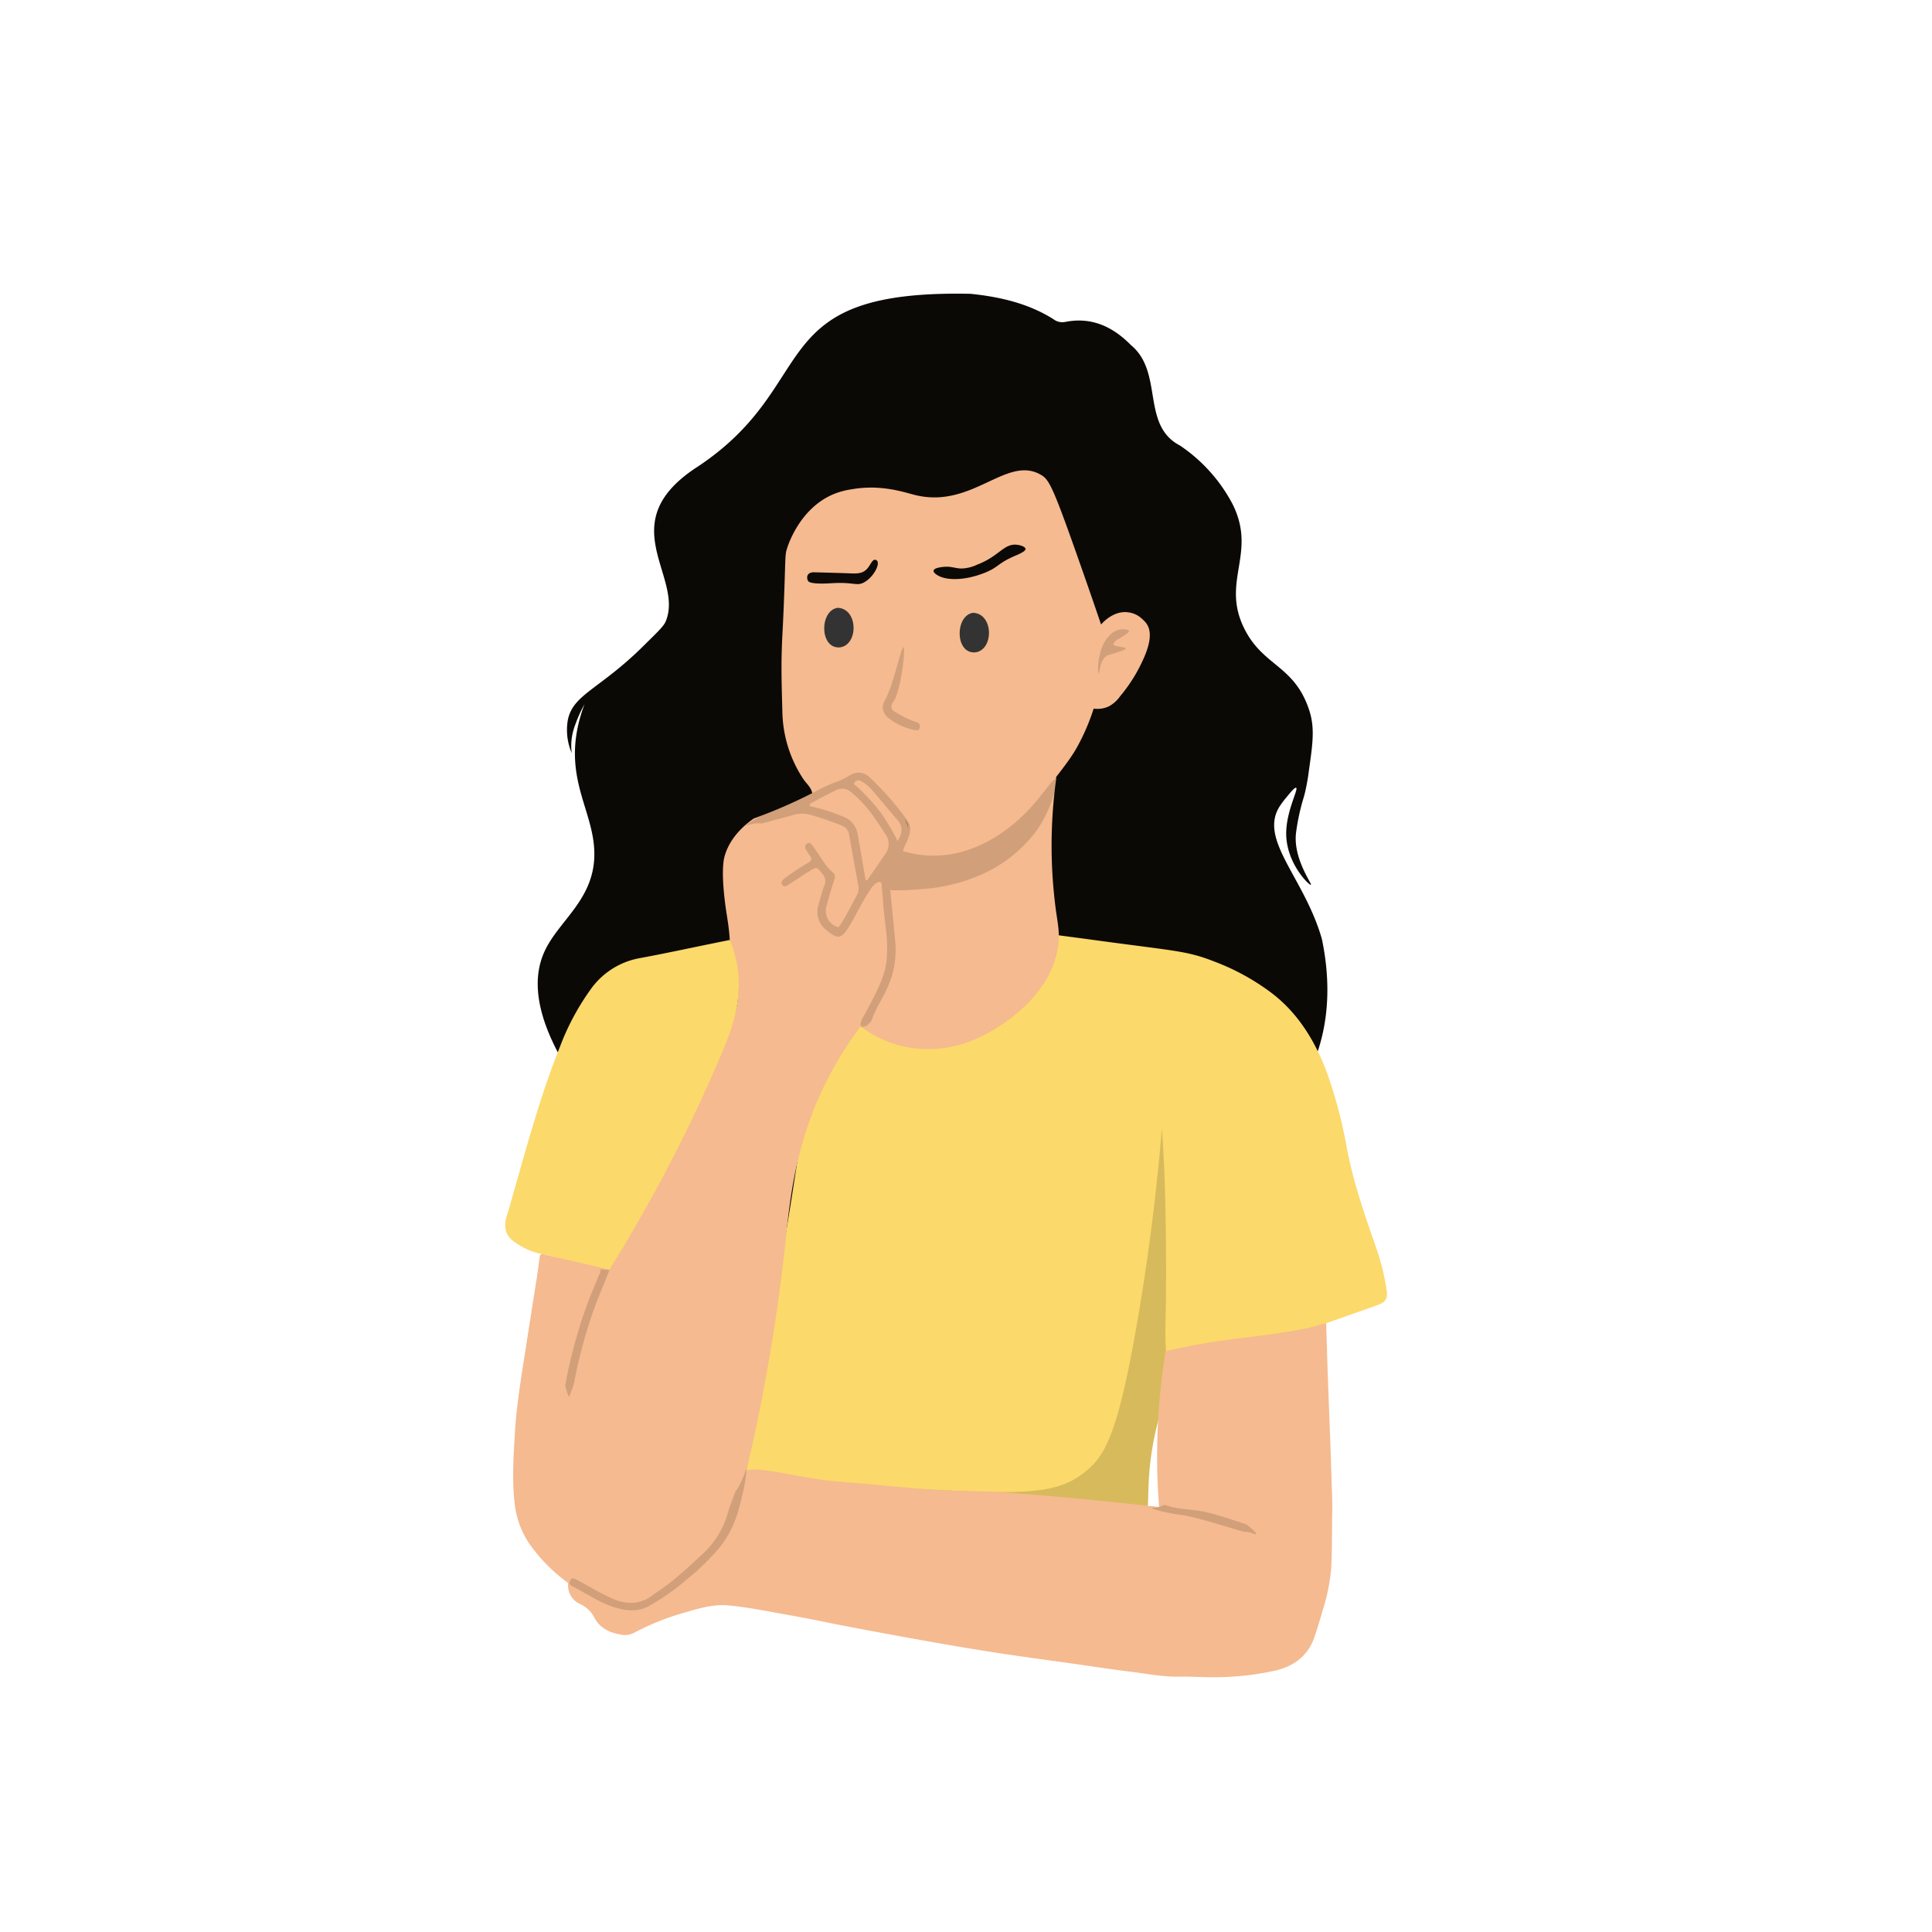 <svg id="Capa_1" data-name="Capa 1" xmlns="http://www.w3.org/2000/svg" xmlns:xlink="http://www.w3.org/1999/xlink" viewBox="0 0 500 500"><defs><style>.cls-1{fill:#fbd96b;}.cls-2,.cls-4{fill:#0b0906;}.cls-3{clip-path:url(#clip-path);}.cls-4,.cls-7{opacity:0.15;}.cls-5{fill:#f5ba8f;}.cls-6{fill:#0d0a07;}.cls-8{fill:#333;}</style><clipPath id="clip-path"><path class="cls-1" d="M314.15,248.8a59.56,59.56,0,0,1,14.08,7.55c7.27,5.21,11.89,12.55,15.09,21a121.39,121.39,0,0,1,5.3,20.08c1.74,9,4.75,17.57,7.76,26.14a63.15,63.15,0,0,1,2.42,9.89c.47,2.61-.11,3.52-2.53,4.38-4.34,1.55-8.69,3.06-13,4.59-.5.66-1.27.72-2,.94-5.58,1.76-11.33,2.61-17,3.63-6.06,1.07-12.11,2.19-18.21,3-.73.09-1.47.12-2.2.18-1.72.15-2.09.52-2.23,2.32a48.07,48.07,0,0,0-.5,6c.19,3.53-1.13,7.78-2.08,12-3.52,15.58-.12,22.06-4.34,25-4.45,3.15-9.31-3.33-25.17-5.47-7.82-1.06-6.41-.06-22.06-.36-7-.13-13.9-.86-20.83-1.67-4.16-.49-8.36-.71-12.54-1-4.4-.3-8.8-.64-13.2-1-3.1-.24-6.21-.37-9.32-.66a2.63,2.63,0,0,1-1.61-.39,2,2,0,0,1-.23-1.82c.94-3,1.33-6.21,2-9.31,2.44-10.71,5.25-21.32,7.45-32.1,2-9.65,3.7-19.36,5.26-29.1,1.31-8.12,2.46-16.27,4-24.35a51,51,0,0,1,1.5-7.33,26.05,26.05,0,0,1,3.5-7,76.21,76.21,0,0,0,4.32-6.82,6.46,6.46,0,0,1,1.12-1.66,6.62,6.62,0,0,0,2.71-1.48,4.56,4.56,0,0,1,2.56-2.17c4-1.09,7.5,6.42,12.47,5.71,1-.14,1.18-.64,4.55-3s8-5.5,9-6.25c7.09-5.2,6.6-12,12.37-15.72,2.85-1.84,4.8-1.36,18.78.48C303.93,246.15,306.84,245.94,314.15,248.8Z"/></clipPath></defs><path class="cls-2" d="M342.1,243c-4.49-15.71-16.2-25.5-11.08-34.07a22.43,22.43,0,0,1,1.84-2.5c1.4-1.7,2.21-2.67,2.57-2.55.72.25-2.67,6.18-2.56,12.12.15,7.61,6,13.2,6.39,13s-4.72-6.89-3.83-13.6a55.83,55.83,0,0,1,1.66-8c.15-.52.35-1.13.59-2.07a53.49,53.49,0,0,0,1.05-5.82c1-7.09,1.64-11.21,0-16-3.92-11.52-12-11.05-16.85-21.13-5.83-12.1,3.46-19.18-2.89-31.91a41.64,41.64,0,0,0-13.59-15.15c-10.21-5.31-4.16-18.92-12.7-26-4.44-4.5-9.9-7.43-17.06-6a3.74,3.74,0,0,1-3-.71c-6.43-4.06-13.76-5.78-21.44-6.57-54.4-1.15-38.13,23-70.45,44.61-22.88,14.62-3.59,28.46-8.47,40.18-.55,1.32-2.39,3-5.89,6.47-11.27,11.12-18.07,12.39-19.43,19a15.17,15.17,0,0,0,1,8.59,14.66,14.66,0,0,1,0-3.79,16.34,16.34,0,0,1,1-3.77,33.14,33.14,0,0,1,2.32-5.08,38.53,38.53,0,0,0-1.79,6.09c-2.89,14,4.1,21.93,4.32,32.18.27,12.12-9.09,17.54-12.84,25.61-5.77,12.43,0,35,51.06,79.58,73.21,6.81,132.6-14.32,147.63-50C342.73,268.54,345.19,257.79,342.1,243Z"/><path class="cls-1" d="M314.15,248.8a59.56,59.56,0,0,1,14.08,7.55c7.27,5.21,11.89,12.55,15.09,21a121.39,121.39,0,0,1,5.3,20.08c1.74,9,4.75,17.57,7.76,26.14a63.15,63.15,0,0,1,2.42,9.89c.47,2.61-.11,3.52-2.53,4.38-4.34,1.55-8.69,3.06-13,4.59-.5.66-1.27.72-2,.94-5.58,1.76-11.33,2.61-17,3.63-6.06,1.07-12.11,2.19-18.21,3-.73.09-1.47.12-2.2.18-1.72.15-2.09.52-2.23,2.32a48.07,48.07,0,0,0-.5,6c.19,3.53-1.13,7.78-2.08,12-3.52,15.58-.12,22.06-4.34,25-4.45,3.15-9.31-3.33-25.17-5.47-7.82-1.06-6.41-.06-22.06-.36-7-.13-13.9-.86-20.83-1.67-4.16-.49-8.36-.71-12.54-1-4.4-.3-8.8-.64-13.2-1-3.1-.24-6.21-.37-9.32-.66a2.63,2.63,0,0,1-1.61-.39,2,2,0,0,1-.23-1.82c.94-3,1.33-6.21,2-9.31,2.44-10.71,5.25-21.32,7.45-32.1,2-9.65,3.7-19.36,5.26-29.1,1.31-8.12,2.46-16.27,4-24.35a51,51,0,0,1,1.5-7.33,26.05,26.05,0,0,1,3.5-7,76.21,76.21,0,0,0,4.32-6.82,6.46,6.46,0,0,1,1.12-1.66,6.62,6.62,0,0,0,2.71-1.48,4.56,4.56,0,0,1,2.56-2.17c4-1.09,7.5,6.42,12.47,5.71,1-.14,1.18-.64,4.55-3s8-5.5,9-6.25c7.09-5.2,6.6-12,12.37-15.72,2.85-1.84,4.8-1.36,18.78.48C303.93,246.15,306.84,245.94,314.15,248.8Z"/><g class="cls-3"><path class="cls-4" d="M318.24,401.2c-.42-9.79-4.83-12-10.7-27.15a118.45,118.45,0,0,1-4.24-12.64c-.29-1.26-.51-2.39-.68-3.5a86.55,86.55,0,0,1-1-15c.3-12.36.17-30-.41-42.34-.18-3.7-.38-6.7-.52-8.51-1.73,20.93-4.3,38.13-6.45,50.52-4.84,27.85-8.05,33.81-12.91,37.92-6.84,5.78-14.16,6.26-36.88,5.17-35.6-1.72-53.74-2.59-55.1,1.95-1.81,6.09,29.67,12.08,66.57,40.71,5.22,4,13.83,11.24,25.82,11.24a36.76,36.76,0,0,0,25.82-11.24C313.87,421.69,318.64,410.76,318.24,401.2Z"/></g><path class="cls-5" d="M190.78,381.88c3.25-3.95,13.24.71,28.75,1.79,6,.43,12.06,1.08,18.1,1.58,6.64.56,11.33.58,14.13.65,6.83.16,20.11,1,48.21,4.11-.39-5-.58-10.36-.48-16.13a170.3,170.3,0,0,1,2.16-24.18l.71-.17,1.05-.24c14.33-3.19,21-2.89,34.06-5.38,1.94-.37,3.84-1,5.76-1.46,0,1.08.08,3.07.15,5.55.38,13.2.78,20.36,1.22,34.88,0,1.65.25,4.42.18,8.07-.09,5.05,0,10.11-.29,15.15a49.68,49.68,0,0,1-2.21,10.73c-.65,2.3-1.34,4.61-2.12,6.88-1.66,4.82-5.27,7.52-10.25,8.67A72.84,72.84,0,0,1,317.23,434c-4.12.21-8.21-.14-12.31-.08s-8.24-.79-12.34-1.29c-4.79-.58-9.56-1.32-14.34-2-6.62-.93-13.24-1.82-19.84-2.82-5.66-.86-11.31-1.82-16.95-2.81q-10.87-1.93-21.73-4c-4.91-.93-9.79-2-14.72-2.87-5.43-.94-10.83-2.1-16.33-2.64-3.94-.38-7.69.71-11.42,1.82a66.35,66.35,0,0,0-13.38,5.37,5.09,5.09,0,0,1-3.43.3c-2.82-.49-5.28-1.72-6.62-4.34a7.61,7.61,0,0,0-3.68-3.51,5.21,5.21,0,0,1-2.9-6.29,19.38,19.38,0,0,0,.6-3.47c.48-.29.82.1,1.17.27,2.16,1.06,4.2,2.36,6.39,3.36a24.94,24.94,0,0,0,5.89,1.86,8.14,8.14,0,0,0,5.15-.77,53,53,0,0,0,11.78-8.38c2.6-2.31,5.26-4.61,7.1-7.63a21.85,21.85,0,0,0,1.86-3.87c.91-2.42,1-3.68,2.15-6A16.59,16.59,0,0,1,190.78,381.88Z"/><path class="cls-5" d="M192.18,384.72c-.36-.2-.66-.19-.83.25-1.61,2.83-2.42,6-3.51,9a17.2,17.2,0,0,1-3.72,6.28A89.78,89.78,0,0,1,170.69,412c-.56.39-1.14.75-1.69,1.16-3.45,2.58-7.11,2.35-10.87.82-3-1.21-5.57-3.07-8.41-4.51-1-.52-1.74-.62-2.39.41a43.35,43.35,0,0,1-10-9.89A22.85,22.85,0,0,1,133.19,389c-.7-6-.29-12.08.06-18.09.39-6.55,1.41-13.06,2.43-19.54q1.6-10.26,3.22-20.53c.3-2,.55-3.94.83-5.92a1,1,0,0,1,.29-.26,1.27,1.27,0,0,1,.94,0c.63.2,7,1.46,15.93,3.21,3.3-5.46,5.9-9.95,7.61-12.94C180.7,286.64,178,288,186.45,271.79a47.43,47.43,0,0,0,4-10.42c1.12-4.53.5-9-.59-13.49a29.51,29.51,0,0,1-1-4.66c-.14-2.67-.59-5.3-1-7.95-1.1-7.88-.85-11.9-.32-13.73.6-2.09,2.23-6,7.54-9.72a132.33,132.33,0,0,0,15.1-6.54c8.22-4.19,10-6.25,13.33-5.72,8.39,1.31,12.21,16.6,12.64,18.38,1.25,5.24.5,11-1,22.55-2,15.21-4.59,20-8.47,23a16.69,16.69,0,0,1-4,2.21,94.11,94.11,0,0,0-6.32,9.55c-10.65,18.46-11.95,35.52-13.19,47.21A485.21,485.21,0,0,1,192.18,384.72Z"/><path class="cls-5" d="M295.86,170.66a40.51,40.51,0,0,1-6,9.56,8.39,8.39,0,0,1-2.94,2.61,7,7,0,0,1-3.88.56,55.16,55.16,0,0,1-4.17,9.74c-1.7,3.12-4.19,6.26-9.15,12.55a57.18,57.18,0,0,1-7.53,7.91c-.5.44-1,.85-1.68,1.32a41.09,41.09,0,0,1-9.73,5.22,25.89,25.89,0,0,1-15.95.8,2.4,2.4,0,0,1-1.21-.55h0v0a1.26,1.26,0,0,1,.07-1.15,11.56,11.56,0,0,1,.55-1.25,5.62,5.62,0,0,0-.68-6.8,117.56,117.56,0,0,0-8.06-9.07c-2.08-2-3.77-2.19-6.21-.57a5.65,5.65,0,0,1-1.7.85,26.3,26.3,0,0,0-6,2.62c-.42.25-.83.62-1.37.3-.29-1.61-1.62-2.58-2.43-3.86a32.57,32.57,0,0,1-5.31-17.17c-.13-4.94-.3-9.89-.19-14.83.11-4.56.22-4.85.51-11.82.57-13.81.27-13.8.92-15.81.41-1.27,3.48-10.32,11.93-13.9a19.89,19.89,0,0,1,4.74-1.29c7.53-1.34,13.51.74,16.23,1.43,14.95,3.83,23.79-10.35,32.73-5.2,2.06,1.18,3,2.73,9.16,20.19,2.62,7.39,4.8,13.72,6.45,18.58.23-.29,3.14-3.69,7-3.16a6.23,6.23,0,0,1,3.57,1.66C296.71,161.22,299.28,163.17,295.86,170.66Z"/><path class="cls-1" d="M141,324.69a17.44,17.44,0,0,1-6.53-2.41c-1.43-.88-2.66-1.67-3.31-3.13-.94-2.13,0-4.4.24-5.24,4.2-14.43,7.9-29,13.51-43a64.28,64.28,0,0,1,8-14.93,19.85,19.85,0,0,1,12.57-8c7.52-1.39,12.23-2.47,23-4.64l.41-.09a31.69,31.69,0,0,1,1.9,6.68c1.51,9.06-1.43,16.5-3.78,22.11a398.44,398.44,0,0,1-25.79,50.8c-1.51,2.5-2.74,4.52-3.49,5.74Z"/><path class="cls-5" d="M254,268.2A30.63,30.63,0,0,1,234.7,271a29.73,29.73,0,0,1-11.91-5.3,4,4,0,0,0,2.55-1.79,3.93,3.93,0,0,0,.29-1c.84-2.07,2-4,3-6,1.81-3.77,3.08-7.67,2.76-11.93s-.77-8.76-1.26-13.13a7.7,7.7,0,0,1-.07-1.36c0-.92.59-1.24,1.44-1.27a14,14,0,0,1,2,.21,49.17,49.17,0,0,0,12.36-.11c2.12-.24,4.28-.23,6.27-1.13,7.63-3.41,13.69-8.47,17.3-16.21a29.7,29.7,0,0,0,3-9.16c.06-.52.11-1.13.89-1.1a126.14,126.14,0,0,0,0,34.24c.5,3.47,1,5.7.48,9.15C271.61,259.4,256.21,267.12,254,268.2Z"/><path class="cls-4" d="M230.39,230.38q.68,6.9,1.34,13.78a23.29,23.29,0,0,1-2.33,12c-1.24,2.72-3,5.21-3.88,8.08-.76.75-1.37,1.8-2.73,1.43-.28-1.51.73-2.56,1.34-3.75,2.14-4.24,4.67-8.32,5.31-13.18a36.54,36.54,0,0,0-.22-8.68c-.25-2.34-.57-4.68-.69-7-.06-1.32-.27-2.61-.33-3.93,0-1.05-.66-1.08-1.39-.62a4.88,4.88,0,0,0-1.39,1.47c-2.2,3.13-3.73,6.65-5.73,9.89-1.86,3-2.83,3.32-5.63,1a6,6,0,0,1-2.27-6.55c.47-1.71.9-3.43,1.52-5.08a2.78,2.78,0,0,0-.47-3.1c-1.48-1.81-1.43-1.89-3.45-.64-1.74,1.08-3.42,2.23-5.15,3.33-.56.35-1.25.92-1.79.15s.17-1.33.76-1.77a59.49,59.49,0,0,1,5.9-3.89c.84-.5,1.23-1,.46-1.91a13.28,13.28,0,0,1-1-1.62,1,1,0,0,1,.25-1.45c.56-.41,1.05-.07,1.39.41,1,1.44,2,2.89,3,4.36a10.48,10.48,0,0,0,2.22,2.56,1.51,1.51,0,0,1,.5,1.91c-.73,2.24-1.39,4.51-2,6.79a4.38,4.38,0,0,0,2.38,5.36c.52.29.78.24,1.09-.25,1.66-2.56,3-5.3,4.46-8,.6-1.1.28-2.3.06-3.47q-1.11-6-2.17-12a3,3,0,0,0-2-2.4,84.29,84.29,0,0,0-8.51-2.88,8.73,8.73,0,0,0-4.54.36c-2.49.65-5,1.37-7.47,2-.24.06-.84-.06-1.65,0a16.53,16.53,0,0,0-2.47.54c-.11-.22,5.48-3.79,12.48-6.48,1.22-.47,2.56-.94,4.63-1.87a57,57,0,0,1,5.51-2.67,20.9,20.9,0,0,0,4.39-2.06,4,4,0,0,1,4.93.62,74.65,74.65,0,0,1,9.76,11.17c1.39,1.92.55,3.91-.28,5.81a10.83,10.83,0,0,0-.86,2.12,14.19,14.19,0,0,1-2.25,3.83c-.84,1.3-1.51,2.58-1,4.17C230.66,229,230,229.67,230.39,230.38Z"/><path class="cls-5" d="M230.39,230.38c-.53-2.3-1-4.55.83-6.6.94-1.07,1.46-2.47,2.47-3.51,9.81,2.91,18.43.16,26.44-5.54a43.43,43.43,0,0,0,11.75-12.81c.35-.57.8-1.08,1.32-1.78.05.57.09.94.12,1.31a.52.52,0,0,1,0,.25c-1,.55-.56,1.59-.68,2.35-.66,4.22-2.7,7.82-4.76,11.45-3.69,6.52-9.6,10.29-16.18,13.26a9.83,9.83,0,0,1-3.56.75,95.92,95.92,0,0,1-10,.62c-1.86-.07-3.69-.26-5.53-.48C231.85,229.57,230.65,228.83,230.39,230.38Z"/><path class="cls-5" d="M147.33,409.87c.31-1.53.68-1.71,2-1,2.91,1.57,5.77,3.28,8.77,4.67,3.55,1.65,7.17,1.93,10.58-.54,1.58-1.14,3.21-2.22,4.74-3.42,2.9-2.27,5.58-4.78,8.28-7.28a23,23,0,0,0,6.69-10.83c.52-1.82,1.27-3.59,1.92-5.38.19-.52.42-1,1.07-1.11a1.22,1.22,0,0,1,.79,1.75c-1.79,4.83-2.77,10-6.2,14.11a60,60,0,0,1-8,7.78,60.05,60.05,0,0,1-10.2,7.18c-2.82,1.46-5.57,1.17-8.43.32-4.14-1.23-7.64-3.74-11.44-5.66C147.7,410.25,147.51,410.06,147.33,409.87Z"/><path class="cls-5" d="M308.62,386.13a7.32,7.32,0,0,1,.18,2.42c0,.56.21.81.8.83,7.12.31,13.77,2.64,20.45,4.82.79.26,1.39.68,1.12,1.55s-1.09.56-1.72.37c-4.89-1.39-9.7-3-14.68-4.08a21,21,0,0,0-3.75-.59c-1.74-.05-3.16-1.23-4.89-1.19,2.5-.19,2.5-.19,2.45-2.79C308.57,387,308.6,386.58,308.62,386.13Z"/><path class="cls-5" d="M155.28,328.49l2.46.18c-1.7,4.39-3.66,8.68-5.06,13.2a121.71,121.71,0,0,0-4,15.51,14.67,14.67,0,0,1-.44,1.57c-.16.6-.41,1.23-1.14,1.1s-.94-.82-.83-1.51c.19-1.16.4-2.31.65-3.46A129.48,129.48,0,0,1,152,337.46c.93-2.51,2-4.95,3-7.42C155.23,329.54,155.55,329.06,155.28,328.49Z"/><path class="cls-2" d="M254.81,148.25c-5.22,2.08-10,2-12.2.61-.3-.18-1.11-.7-1-1.19.11-.67,1.85-.88,2.35-.94,2.18-.27,3.11.38,4.93.4a10.05,10.05,0,0,0,4-1c5.64-2.12,6.89-5.51,10.25-5.15,1,.1,2.22.53,2.27,1.09s-1.54,1.28-2.58,1.72C257.92,145.89,258.7,146.69,254.81,148.25Z"/><path class="cls-6" d="M215.32,150.93c-1,.06-5.64.37-6.2-.59a1.89,1.89,0,0,1-.23-.83c0-1.07.85-1.42,1.81-1.4,3.23.08,6.45.17,9.67.29,1.85.07,2.79-.13,3.62-.81,1.25-1,1.59-2.78,2.48-2.72a.76.76,0,0,1,.56.31c.67.93-.9,4.09-3.29,5.47C221.73,151.82,221.16,150.58,215.32,150.93Z"/><g class="cls-7"><path class="cls-2" d="M230.39,230.38c-.53-2.3-1-4.55.83-6.6.94-1.07,1.46-2.47,2.47-3.51a27.57,27.57,0,0,0,8.7,1.16c11.55-.33,19.9-8.05,22.23-10.26,5.12-4.86,7.78-10,8.67-9.46.71.39-.53,3.87-1.06,5.42a30.4,30.4,0,0,1-4.38,8.37,35.8,35.8,0,0,1-14,10.9,46,46,0,0,1-15.77,3.73A60.76,60.76,0,0,1,230.39,230.38Z"/><path class="cls-2" d="M147.33,409.87c.31-1.53.68-1.71,2-1,2.91,1.57,5.77,3.28,8.77,4.67,3.55,1.65,7.17,1.93,10.58-.54,1.58-1.14,3.21-2.22,4.74-3.42,2.9-2.27,5.58-4.78,8.28-7.28a23,23,0,0,0,6.69-10.83c.52-1.82,1.27-3.59,1.92-5.38.19-.51.3-.42.64-1a23,23,0,0,0,2.16-5c.15,0,0,2.76-.94,6.58-.83,3.37-1.86,9-6.2,14.11a60,60,0,0,1-8,7.78,60.05,60.05,0,0,1-10.2,7.18c-2.82,1.46-5.57,1.17-8.43.32-4.14-1.23-7.64-3.74-11.44-5.66C147.7,410.25,147.51,410.06,147.33,409.87Z"/><path class="cls-2" d="M301.31,389.43l.59.19c4.32,1.39,6.77.63,12.47,2.29,2.67.77,5.32,1.66,8,2.53a5.74,5.74,0,0,1,1.14.84c.68.56,1.71,1.54,1.57,1.74s-.71-.25-2-.5c-.66-.13-1.15-.1-1.35-.15-4.88-1.4-9.7-3-14.68-4.09-1.07-.23-1.91-.25-3.74-.59-3.15-.59-5.31-1.25-5.28-1.44A14.34,14.34,0,0,0,300,390,5.94,5.94,0,0,0,301.31,389.43Z"/><path class="cls-2" d="M155.28,328.49l2.46.18c-1.7,4.39-3.66,8.68-5.06,13.2a121.71,121.71,0,0,0-4,15.51c0,.14-.05.27-.09.4a10.48,10.48,0,0,1-.35,1.17c-.8,2.25-.9,2.46-1,2.45s-.34-.54-.63-1.61a3.52,3.52,0,0,1-.31-1.25c.19-1.16.4-2.31.65-3.46A129.48,129.48,0,0,1,152,337.46c.93-2.51,2-4.95,3-7.42C155.23,329.54,155.55,329.06,155.28,328.49Z"/><path class="cls-2" d="M231.26,181.5a2.22,2.22,0,0,0-.53,1.7c.11.46.54.85,1.3,1.27a23.28,23.28,0,0,0,5,2.37c.81.22,1.18.65,1,1.47s-.83.74-1.49.59a16,16,0,0,1-6.38-2.91,4,4,0,0,1-1.68-2.46,3.7,3.7,0,0,1,.55-2.31c2.22-3.91,4.14-13.86,4.79-13.69S233.08,179,231.26,181.5Z"/><path class="cls-2" d="M287.35,164.23a5.17,5.17,0,0,1,1.92-1.17,4.69,4.69,0,0,1,1.77-.18c.42,0,1.1.16,1.15.45s-.95,1-3,2.19c0,0-.23.07-.73.66a1,1,0,0,0-.3.57.44.44,0,0,0,.05.14c.24.42,3,.54,3.11.89s-1.5.81-2.62,1.19c-1.75.59-1.77.48-2.15.69-2.05,1.18-1.92,4.62-2.17,4.6s-.4-2.46.37-5.3A9.6,9.6,0,0,1,287.35,164.23Z"/></g><path class="cls-5" d="M224,227.72c-.5-2.93-1-5.86-1.5-8.79-.2-1.16-.39-2.32-.65-3.47a5.6,5.6,0,0,0-3.4-4,48.64,48.64,0,0,0-8.13-2.67c-.3-.08-.72,0-.76-.42s.32-.52.6-.67c2.13-1.11,4.25-2.26,6.41-3.31a3.41,3.41,0,0,1,3.69.63,31.58,31.58,0,0,1,6.34,7.06c.88,1.21,1.7,2.47,2.51,3.73a4.35,4.35,0,0,1,0,5.21c-1.54,2.28-3.12,4.54-4.68,6.8Z"/><path class="cls-5" d="M232.3,217.67a57,57,0,0,0-4.25-7.21,53.21,53.21,0,0,0-6.23-6.85c-.32-.31-1.07-.58-.71-1.11a1.34,1.34,0,0,1,1.84-.3,10.94,10.94,0,0,1,3,2.56c2.14,2.47,4.18,5,6.34,7.47C233.79,214,233.51,215.66,232.3,217.67Z"/><path class="cls-8" d="M216.78,157.3c5.36.2,5.43,9.61.6,10.24C212.06,168,212.05,158,216.78,157.3Z"/><path class="cls-8" d="M251.82,158.59c5.36.2,5.43,9.62.6,10.24C247.11,169.29,247.1,159.3,251.82,158.59Z"/></svg>